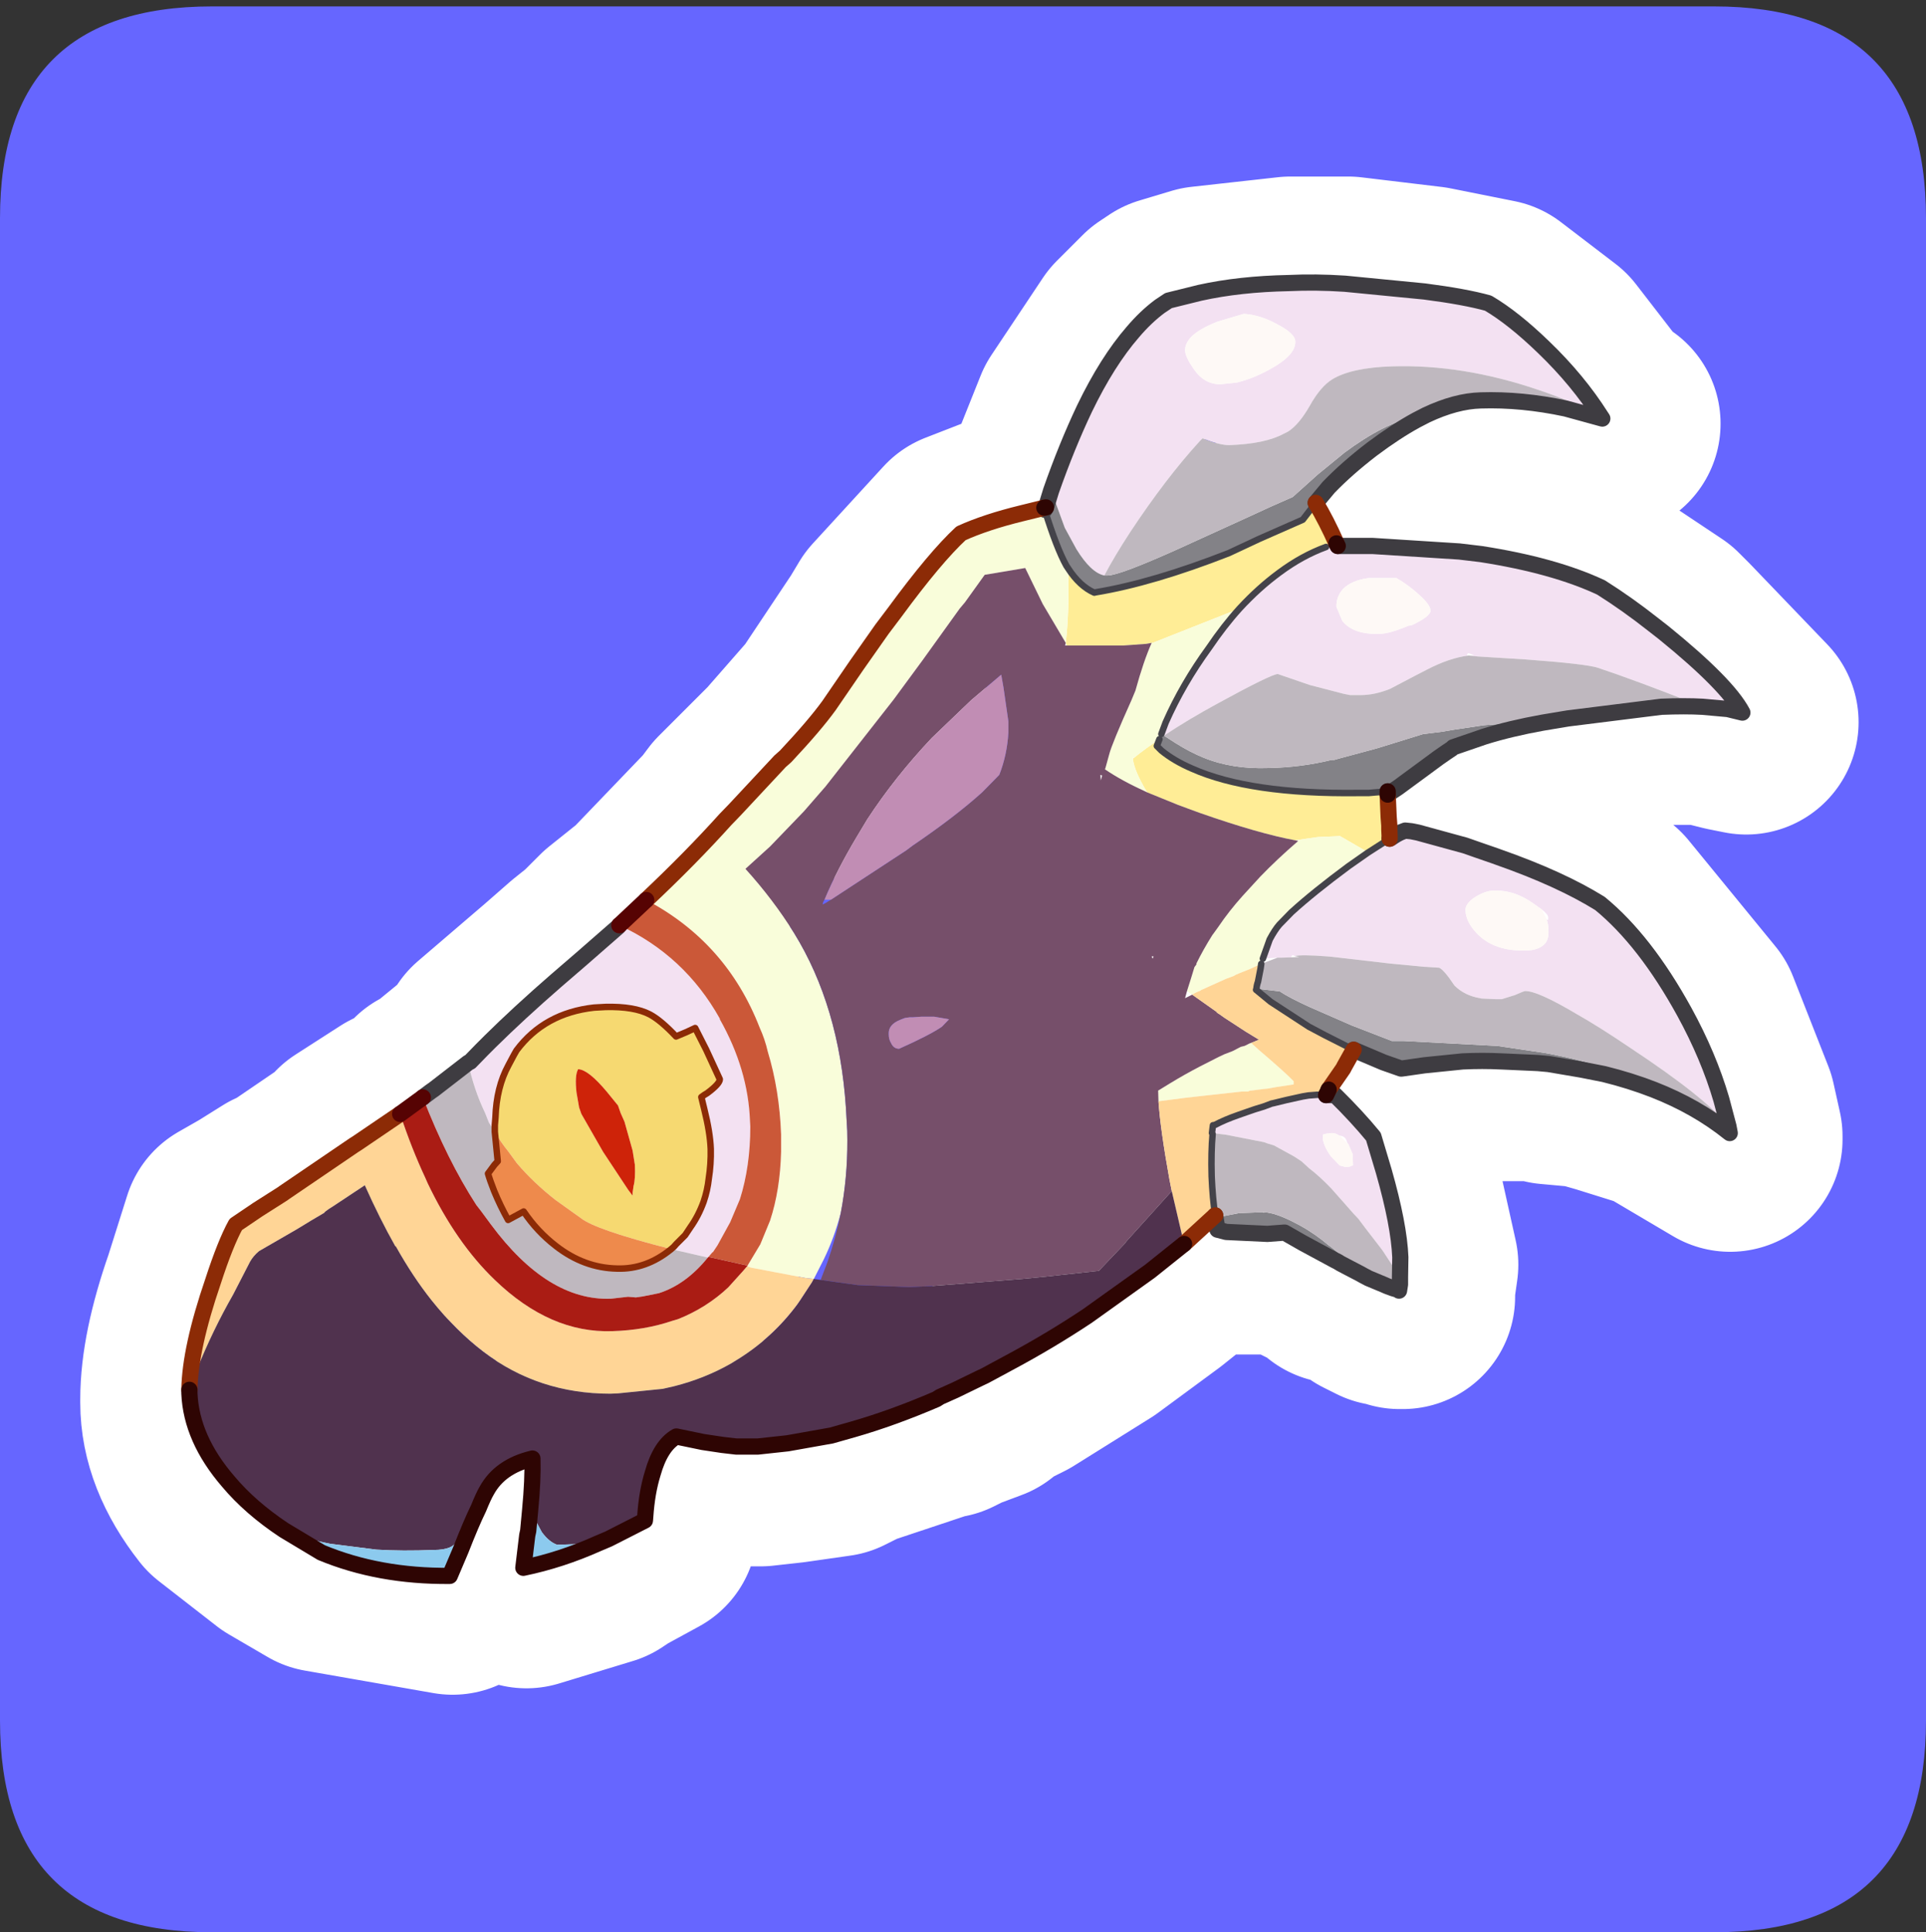 <?xml version="1.0" encoding="UTF-8" standalone="no"?>
<svg xmlns:ffdec="https://www.free-decompiler.com/flash" xmlns:xlink="http://www.w3.org/1999/xlink" ffdec:objectType="frame" height="30.1px" width="30.0px" xmlns="http://www.w3.org/2000/svg">
  <rect width="100%" height="100%" fill="#333333" stroke="none"/>
  <g transform="matrix(1.0, 0.0, 0.0, 1.0, 0.0, 0.0)">
    <use ffdec:characterId="1" height="30.0" transform="matrix(1.0, 0.0, 0.0, 1.0, 0.0, 0.0)" width="30.0" xlink:href="#shape0"/>
    <use ffdec:characterId="5" height="30.0" transform="matrix(1.0, 0.0, 0.0, 1.0, 0.0, 0.1)" width="30.0" xlink:href="#sprite0"/>
  </g>
  <defs>
    <g id="shape0" transform="matrix(1.0, 0.0, 0.0, 1.0, 0.0, 0.0)">
      <path d="M0.0 0.0 L30.0 0.0 30.0 30.0 0.0 30.0 0.0 0.0" fill="#33cc66" fill-opacity="0.0" fill-rule="evenodd" stroke="none"/>
    </g>
    <g id="sprite0" transform="matrix(1.0, 0.0, 0.0, 1.0, 0.0, 0.0)">
      <use ffdec:characterId="2" height="30.0" transform="matrix(1.0, 0.0, 0.0, 1.0, 0.0, 0.0)" width="30.0" xlink:href="#shape1"/>
      <use ffdec:characterId="4" height="202.0" transform="matrix(0.101, 0.0, 0.0, 0.101, 2.824, 4.173)" width="242.0" xlink:href="#sprite1"/>
    </g>
    <g id="shape1" transform="matrix(1.0, 0.0, 0.0, 1.0, 0.0, 0.0)">
      <path d="M26.7 0.0 Q30.0 0.0 30.0 3.3 L30.0 26.7 Q30.0 30.0 26.7 30.0 L3.3 30.0 Q0.0 30.0 0.0 26.7 L0.0 3.3 Q0.0 0.0 3.3 0.0 L26.7 0.0" fill="#6666ff" fill-rule="evenodd" stroke="none"/>
      <path d="M18.1 11.7 L18.65 12.0 Q19.5 12.4 21.2 12.4 L21.4 12.4 21.5 12.35 21.65 12.35 21.7 12.35 21.8 12.35 21.85 12.3 22.3 11.95 22.45 11.8 22.6 11.75 22.7 11.65 23.2 11.5 24.05 11.25 24.45 11.2 25.95 11.0 26.55 11.0 26.95 11.1 27.2 11.15 26.0 9.9 25.85 9.75 24.95 9.15 Q24.3 8.8 23.15 8.6 L22.8 8.6 21.45 8.5 20.85 8.5 20.0 8.9 19.4 9.5 18.85 10.1 Q18.45 10.7 18.2 11.25 M20.1 4.4 L18.75 4.55 18.25 4.7 18.1 4.8 17.7 5.2 16.9 6.4 16.4 7.65 16.35 7.95 16.3 7.95 16.65 8.8 16.7 8.85 17.1 9.25 19.2 8.6 19.65 8.4 20.35 8.1 20.5 7.8 20.75 7.6 21.45 7.0 22.1 6.55 22.3 6.45 Q22.75 6.2 23.15 6.2 L24.45 6.4 24.95 6.5 24.1 5.4 23.25 4.75 22.25 4.55 21.0 4.4 20.1 4.4 M16.3 7.95 L15.95 8.0 15.05 8.35 13.95 9.55 13.8 9.8 13.4 10.4 13.0 11.0 12.3 11.8 12.2 11.9 11.5 12.6 11.35 12.8 10.15 14.05 9.65 14.45 9.35 14.75 9.1 14.95 8.7 15.3 7.65 16.2 7.55 16.4 7.35 16.55 6.8 17.0 6.75 17.0 6.65 17.15 6.25 17.35 5.55 17.8 5.55 17.85 4.45 18.6 4.4 18.6 4.0 18.85 3.65 19.05 3.35 20.0 Q3.0 21.0 3.0 21.7 L3.0 21.75 Q3.0 22.45 3.55 23.15 L4.45 23.85 5.05 24.2 7.05 24.55 7.2 24.15 7.5 23.55 7.6 23.25 Q7.85 22.9 8.3 22.75 L8.3 23.6 8.25 23.85 8.25 23.95 8.2 24.45 9.35 24.1 9.5 24.0 10.05 23.7 10.05 23.65 10.2 23.0 Q10.3 22.55 10.6 22.4 L11.0 22.5 11.25 22.55 11.5 22.55 11.85 22.55 12.3 22.5 13.0 22.4 13.3 22.25 14.65 21.8 14.7 21.8 14.9 21.7 15.3 21.55 15.4 21.45 15.8 21.25 17.0 20.5 17.95 19.8 18.45 19.4 18.9 19.0 19.0 18.95 18.9 18.35 18.9 17.7 18.9 17.65 18.9 17.55 19.0 17.55 19.3 17.4 19.55 17.3 19.6 17.3 19.7 17.25 19.85 17.2 19.9 17.2 20.05 17.15 20.35 17.05 20.45 17.05 20.6 17.05 20.7 17.05 20.75 17.0 21.0 16.65 21.0 16.6 21.15 16.4 20.7 16.15 20.45 16.0 19.85 15.65 19.6 15.4 19.65 15.3 19.65 15.05 19.7 15.0 19.85 14.65 20.0 14.45 20.2 14.2 21.05 13.55 21.4 13.3 21.7 13.1 21.7 13.0 21.7 12.9 21.7 12.85 21.65 12.75 21.65 12.4 21.65 12.35 M24.95 6.5 L25.05 6.5 24.95 6.5 M20.85 8.5 L20.85 8.45 20.5 7.8 M21.65 12.4 L21.7 12.35 M21.15 16.4 L21.6 16.55 21.9 16.65 22.25 16.6 22.85 16.55 23.45 16.55 24.0 16.55 24.15 16.6 24.7 16.65 25.05 16.75 25.85 17.0 26.95 17.65 26.95 17.6 26.85 17.15 26.3 15.75 24.95 14.1 23.35 13.35 23.3 13.35 23.1 13.25 22.85 13.2 22.1 12.95 22.05 12.95 21.95 12.95 21.9 12.95 21.7 13.1 M19.0 18.95 L19.0 19.0 19.05 19.2 19.15 19.25 19.8 19.25 20.05 19.25 20.35 19.4 20.85 19.65 20.85 19.7 20.9 19.7 21.05 19.75 21.25 19.85 21.4 19.95 21.6 20.05 21.65 20.05 21.8 20.1 21.85 20.1 21.85 20.05 21.85 19.95 21.9 19.6 21.6 18.25 21.45 17.7 20.85 17.05 20.7 17.05 M20.85 17.05 L20.75 17.0 M9.45 15.7 L10.2 15.8 10.6 16.15 10.7 16.1 10.85 16.05 11.05 16.4 11.25 16.85 11.05 17.05 11.0 17.15 11.0 17.3 11.1 17.95 11.1 18.4 11.0 18.75 10.8 19.15 10.7 19.25 10.6 19.4 10.55 19.45 10.45 19.45 Q10.15 19.8 9.65 19.8 L8.7 19.4 8.2 18.9 7.95 19.0 7.75 18.55 7.6 18.35 7.75 18.15 7.8 18.1 7.75 17.65 7.75 17.55 7.75 17.4 7.95 16.6 8.0 16.45 8.05 16.4 Q8.55 15.8 9.25 15.7 L9.45 15.7 Z" fill="none" stroke="#ffffff" stroke-linecap="round" stroke-linejoin="round" stroke-width="3.5"/>
    </g>
    <g id="sprite1" transform="matrix(1.0, 0.0, 0.0, 1.0, 1.25, 1.25)">
      <use ffdec:characterId="3" height="202.0" transform="matrix(1.0, 0.0, 0.0, 1.0, -1.25, -1.25)" width="242.0" xlink:href="#shape2"/>
    </g>
    <g id="shape2" transform="matrix(1.0, 0.0, 0.0, 1.0, 1.25, 1.25)">
      <path d="M167.65 6.4 Q165.1 5.0 162.6 4.85 L158.55 6.05 Q155.8 7.15 154.55 8.35 153.55 9.4 153.55 10.5 153.6 11.5 154.85 13.3 156.55 15.8 159.1 15.7 L161.5 15.45 Q163.85 14.9 166.45 13.5 170.65 11.25 170.55 9.1 170.5 7.85 167.65 6.4 M132.9 32.1 Q135.3 25.25 138.05 19.45 141.55 12.2 145.5 7.65 147.5 5.3 149.65 3.7 L151.0 2.8 155.85 1.6 Q161.95 0.25 169.55 0.1 173.65 -0.1 178.2 0.2 L190.5 1.4 Q196.7 2.2 200.3 3.2 204.2 5.5 208.85 10.0 214.15 15.1 217.7 20.7 213.75 18.5 207.95 16.55 196.3 12.6 185.45 12.95 179.2 13.15 176.25 14.95 174.45 16.05 172.8 19.0 171.15 21.9 169.45 23.0 L168.75 23.35 Q165.9 24.9 160.35 25.1 158.85 25.1 156.25 24.05 L155.8 24.5 Q150.55 30.25 145.1 38.5 142.65 42.25 141.1 45.2 139.05 44.8 136.8 41.15 L135.0 37.85 132.9 32.1 M177.1 40.65 L182.5 40.65 195.85 41.5 199.2 41.9 Q210.45 43.65 217.7 47.05 221.75 49.6 225.8 52.8 L227.4 54.05 Q237.2 62.0 239.5 66.35 L237.25 65.8 233.35 65.45 232.1 64.95 Q222.95 61.35 217.25 59.45 215.5 58.85 206.05 58.15 L198.75 57.7 197.3 57.55 Q194.35 57.9 190.8 59.75 L189.15 60.6 185.15 62.7 Q182.75 63.65 180.65 63.65 L179.0 63.65 178.0 63.45 172.8 62.1 167.85 60.4 Q166.8 60.45 158.75 64.85 154.05 67.4 150.3 69.9 L149.9 69.65 150.55 67.9 Q153.2 61.9 157.25 56.35 159.55 52.95 161.95 50.3 164.9 47.1 168.1 44.75 171.6 42.15 175.3 40.8 L177.1 40.65 M185.1 85.8 L185.3 85.7 Q186.15 85.1 186.85 84.8 L187.5 84.55 188.45 84.65 189.45 84.85 196.75 86.85 198.75 87.55 201.35 88.45 201.9 88.65 Q211.45 92.0 217.55 95.8 224.5 101.5 230.55 112.5 234.3 119.35 236.25 126.0 L237.35 130.15 Q234.0 125.85 222.2 118.05 217.4 114.8 213.95 112.85 207.9 109.25 206.0 109.3 205.8 109.3 204.35 109.95 L204.15 110.0 202.4 110.55 201.45 110.55 199.25 110.45 199.05 110.4 Q196.65 110.0 195.1 108.45 193.5 106.05 192.75 105.7 L190.3 105.55 185.1 105.05 176.05 104.0 175.45 103.95 Q171.55 103.65 170.45 103.9 L170.3 103.8 Q169.95 103.7 169.95 104.1 L168.4 104.15 167.8 104.15 165.55 104.3 166.6 101.35 Q167.4 99.85 168.1 99.05 L169.95 97.15 Q173.35 94.05 178.75 90.05 L181.75 87.95 185.1 85.8 M176.7 125.35 Q180.1 128.7 182.6 131.75 L184.2 137.1 Q186.55 145.35 186.75 150.35 L186.7 153.4 184.0 149.3 183.7 148.9 181.35 145.85 180.3 144.45 179.55 143.65 176.15 139.8 Q174.4 137.95 172.65 136.6 L171.5 135.55 170.35 134.8 167.25 133.1 166.25 132.8 165.7 132.6 159.8 131.45 157.7 131.2 157.85 130.0 158.15 129.95 Q159.65 129.15 161.8 128.4 L163.95 127.65 164.4 127.5 165.7 127.1 166.9 126.65 167.15 126.6 169.2 126.1 171.7 125.55 172.6 125.4 173.9 125.3 174.75 125.3 175.3 125.35 176.7 125.35 M43.0 120.35 L43.3 120.2 45.1 118.35 46.4 117.05 Q50.8 112.7 56.55 107.7 L60.55 104.25 62.95 102.15 66.1 99.4 66.3 99.15 Q76.35 103.8 81.8 113.55 L81.8 113.65 Q86.15 121.35 86.45 129.3 L86.5 130.2 Q86.5 136.35 84.9 141.4 L83.4 144.95 81.45 148.5 80.75 149.55 80.65 149.6 80.05 150.3 79.95 150.4 74.3 149.1 74.7 148.75 75.1 148.3 76.45 146.95 77.25 145.75 Q78.5 144.0 79.3 141.8 79.9 140.05 80.1 138.2 80.45 136.0 80.4 133.65 80.3 131.1 79.4 127.5 L78.95 125.65 Q79.4 125.3 79.85 125.05 81.8 123.6 81.8 122.9 L79.7 118.35 78.0 115.0 76.6 115.65 75.05 116.3 Q72.7 113.8 71.0 112.9 68.6 111.65 64.2 111.75 L62.4 111.85 Q54.75 112.7 50.45 118.45 L50.05 119.15 49.2 120.75 Q47.35 124.15 47.2 128.8 L47.1 130.0 47.1 131.0 46.2 129.6 45.6 128.1 Q43.85 124.45 43.0 120.35 M197.3 57.55 L198.15 57.5 197.3 57.2 Q197.05 57.15 197.05 57.55 L197.3 57.55 M189.45 48.0 Q187.95 46.65 186.15 45.6 L181.85 45.6 Q179.25 45.95 177.95 47.25 176.85 48.45 176.9 50.05 L177.8 52.2 Q179.5 54.35 183.55 54.2 185.05 54.2 188.0 52.95 L188.45 52.9 Q191.45 51.5 191.4 50.6 191.4 49.7 189.45 48.0 M208.55 96.7 L207.2 95.75 Q205.95 94.85 204.45 94.3 202.85 93.75 201.1 93.8 199.9 93.85 198.45 94.7 196.75 95.75 196.8 96.85 196.85 98.6 198.55 100.4 201.2 103.2 206.2 103.05 207.8 103.0 208.7 102.3 209.7 101.6 209.6 99.9 209.6 98.95 209.25 98.1 209.6 98.7 209.55 97.9 209.55 97.5 208.55 96.7 M178.65 132.85 L178.5 132.5 Q178.3 131.7 177.45 131.6 L177.25 131.55 Q176.75 131.2 176.2 131.2 L175.3 131.3 174.8 131.45 174.8 132.1 Q174.95 133.25 176.05 134.8 L177.4 136.2 178.35 136.45 179.05 136.35 179.2 136.25 179.45 136.2 179.4 134.45 178.7 132.85 178.65 132.85" fill="#f3e1f2" fill-rule="evenodd" stroke="none"/>
      <path d="M167.65 6.4 Q170.5 7.85 170.55 9.1 170.65 11.25 166.45 13.5 163.85 14.9 161.5 15.45 L159.1 15.7 Q156.55 15.8 154.85 13.3 153.6 11.5 153.55 10.5 153.55 9.4 154.55 8.35 155.8 7.15 158.55 6.05 L162.6 4.85 Q165.1 5.0 167.65 6.4 M189.45 48.0 Q191.4 49.7 191.4 50.6 191.45 51.5 188.45 52.9 L188.0 52.95 Q185.05 54.2 183.55 54.2 179.5 54.35 177.8 52.2 L176.9 50.05 Q176.85 48.45 177.95 47.25 179.25 45.95 181.85 45.6 L186.15 45.6 Q187.95 46.65 189.45 48.0 M209.25 98.1 Q209.6 98.95 209.6 99.9 209.7 101.6 208.7 102.3 207.8 103.0 206.2 103.05 201.2 103.2 198.55 100.4 196.85 98.6 196.8 96.85 196.75 95.75 198.45 94.7 199.9 93.85 201.1 93.8 202.85 93.75 204.45 94.3 205.95 94.85 207.2 95.75 L208.55 96.7 209.25 98.1 M178.65 132.85 L178.7 132.85 179.4 134.45 179.45 136.2 179.2 136.25 179.05 136.35 178.35 136.45 177.4 136.2 176.05 134.8 Q174.95 133.25 174.8 132.1 L174.8 131.45 175.3 131.3 176.2 131.2 Q176.75 131.2 177.25 131.55 L177.5 131.7 178.65 132.85" fill="#fef9f6" fill-rule="evenodd" stroke="none"/>
      <path d="M132.9 32.1 L135.0 37.85 136.8 41.15 Q139.05 44.8 141.1 45.2 L141.65 45.2 Q143.5 45.15 152.3 41.2 L163.05 36.3 Q166.9 34.5 170.15 33.1 L174.05 29.6 178.15 26.25 Q184.2 21.75 189.05 20.7 L190.75 20.45 189.2 21.25 Q186.0 23.0 182.4 25.7 178.55 28.65 175.7 31.6 L173.7 34.0 171.7 36.6 165.0 39.55 160.3 41.75 Q148.55 46.35 139.75 47.8 L139.55 47.85 Q137.3 46.85 135.55 44.15 L135.25 43.7 Q133.75 41.0 131.9 35.05 L132.1 34.7 132.9 32.1 M208.7 67.9 Q203.7 68.8 199.7 70.05 L194.9 71.7 194.7 71.9 193.8 72.5 192.65 73.3 190.75 74.7 186.4 77.9 185.65 78.4 185.5 78.5 184.8 78.5 183.0 78.65 181.85 78.75 180.2 78.75 Q163.55 78.95 154.65 75.0 151.85 73.8 149.9 72.2 L149.2 71.5 149.6 70.45 150.3 69.9 152.0 71.0 Q154.3 72.45 156.4 73.3 160.8 75.1 166.4 74.9 171.45 74.8 176.15 73.65 L176.55 73.65 177.25 73.45 182.65 72.0 183.35 71.8 190.3 69.65 190.4 69.65 193.2 69.3 194.95 69.0 199.6 68.3 206.8 67.75 208.7 67.9 M225.8 124.5 Q222.2 123.1 218.15 122.1 L214.6 121.4 209.6 120.55 207.95 120.4 202.4 120.15 202.35 120.15 Q199.4 120.0 196.35 120.15 L190.45 120.75 186.95 121.25 186.85 121.25 184.15 120.3 179.55 118.35 175.2 116.15 172.65 114.8 166.75 110.95 164.5 109.1 164.55 109.0 165.2 109.0 165.65 109.05 168.15 109.35 Q169.65 110.35 172.85 111.8 L179.25 114.6 185.45 117.0 187.3 117.0 201.5 117.75 201.65 117.75 207.05 118.55 208.75 118.8 209.9 119.0 Q214.25 119.85 217.6 120.9 222.75 122.5 225.8 124.5 M181.0 153.15 L180.65 152.95 178.35 151.75 177.5 151.3 177.1 151.05 176.7 150.85 171.7 148.15 168.9 146.55 166.25 146.75 159.9 146.45 158.55 146.1 158.25 144.3 158.25 144.25 161.85 143.55 165.7 143.4 Q167.6 143.5 170.7 145.15 L171.35 145.5 Q173.55 146.7 175.8 148.6 L175.85 148.6 177.75 150.15 180.55 152.65 181.0 153.15 M165.7 143.4 L165.5 143.4 165.7 143.5 165.7 143.4" fill="#838287" fill-rule="evenodd" stroke="none"/>
      <path d="M141.1 45.2 Q142.65 42.25 145.1 38.5 150.55 30.25 155.8 24.5 L156.25 24.05 Q158.85 25.1 160.35 25.1 165.9 24.9 168.75 23.35 L169.45 23.0 Q171.15 21.9 172.8 19.0 174.45 16.05 176.25 14.95 179.2 13.15 185.45 12.95 196.3 12.6 207.95 16.55 213.75 18.5 217.7 20.7 L217.9 21.0 212.25 19.45 Q205.45 18.0 199.15 18.2 195.3 18.3 190.75 20.45 L189.05 20.7 Q184.2 21.75 178.15 26.25 L174.05 29.6 170.15 33.1 Q166.9 34.5 163.05 36.3 L152.3 41.2 Q143.5 45.15 141.65 45.2 L141.1 45.2 M233.35 65.45 Q230.7 65.3 227.0 65.45 L212.6 67.25 208.7 67.9 206.8 67.75 199.6 68.3 194.95 69.0 193.2 69.3 190.4 69.65 190.3 69.65 183.35 71.8 182.65 72.0 177.25 73.45 176.55 73.65 176.15 73.65 Q171.45 74.8 166.4 74.9 160.8 75.1 156.4 73.3 154.3 72.45 152.0 71.0 L150.3 69.9 Q154.05 67.4 158.75 64.85 166.8 60.45 167.85 60.4 L172.8 62.1 178.0 63.45 179.0 63.65 180.65 63.65 Q182.75 63.65 185.15 62.7 L189.15 60.6 190.8 59.75 Q194.35 57.9 197.3 57.55 L198.75 57.7 206.05 58.15 Q215.5 58.85 217.25 59.45 222.95 61.35 232.1 64.95 L233.35 65.45 M237.35 130.15 L237.55 131.2 Q232.45 127.1 225.8 124.5 222.75 122.5 217.6 120.9 214.25 119.85 209.9 119.0 L208.75 118.8 207.05 118.55 201.65 117.75 201.5 117.75 187.3 117.0 185.45 117.0 179.25 114.6 172.85 111.8 Q169.65 110.35 168.15 109.35 L165.65 109.05 165.2 109.0 164.55 109.0 Q164.6 108.4 164.8 107.85 L165.2 105.8 165.3 105.1 167.8 104.15 168.4 104.15 169.95 104.1 171.15 104.05 170.45 103.9 Q171.55 103.65 175.45 103.95 L176.05 104.0 185.1 105.05 190.3 105.55 192.75 105.7 Q193.5 106.05 195.1 108.45 196.65 110.0 199.05 110.4 L199.25 110.45 201.45 110.55 202.4 110.55 204.15 110.0 204.35 109.95 Q205.8 109.3 206.0 109.3 207.9 109.25 213.95 112.85 217.4 114.8 222.2 118.05 234.0 125.85 237.35 130.15 M186.7 153.4 L186.7 154.55 186.55 155.5 186.35 155.35 185.65 155.15 184.7 154.8 184.25 154.6 181.85 153.6 181.0 153.15 180.55 152.65 177.75 150.15 175.85 148.6 175.8 148.6 Q173.55 146.7 171.35 145.5 L170.7 145.15 Q167.6 143.5 165.7 143.4 L161.85 143.55 158.25 144.25 158.2 143.9 Q157.8 141.35 157.65 137.85 157.55 134.1 157.8 131.35 L157.7 131.2 159.8 131.45 165.7 132.6 166.25 132.8 167.25 133.1 170.35 134.8 171.5 135.55 172.65 136.6 Q174.4 137.95 176.15 139.8 L179.55 143.65 180.3 144.45 181.35 145.85 183.7 148.9 184.0 149.3 186.7 153.4 M36.0 125.7 L37.2 124.8 37.7 124.45 43.0 120.35 Q43.85 124.45 45.6 128.1 L46.2 129.6 47.1 131.0 47.55 135.55 47.05 136.1 46.05 137.45 Q46.35 138.5 47.0 140.15 47.95 142.45 49.15 144.6 L51.55 143.3 Q53.6 146.35 56.5 148.6 60.85 152.0 65.95 152.1 70.45 152.25 74.3 149.1 L79.95 150.4 Q76.6 154.55 72.4 155.9 L69.9 156.4 68.85 156.55 67.65 156.45 65.0 156.75 Q55.25 157.1 46.5 145.3 L44.95 143.2 44.25 142.3 Q39.75 135.35 36.0 125.7" fill="#bfb8bf" fill-rule="evenodd" stroke="none"/>
      <path d="M173.7 34.0 Q175.35 36.75 176.9 40.25 176.05 40.45 175.3 40.8 171.6 42.15 168.1 44.75 164.9 47.1 161.95 50.3 L148.55 55.6 148.4 55.6 147.55 55.75 144.05 56.0 135.3 56.0 135.15 55.6 Q135.7 50.95 135.55 44.15 137.3 46.85 139.55 47.85 L139.75 47.8 Q148.55 46.35 160.3 41.75 L165.0 39.55 171.7 36.6 173.7 34.0 M184.8 79.0 L184.95 82.45 185.05 83.75 185.05 84.35 185.1 85.4 185.1 85.8 181.75 87.95 181.25 87.6 177.45 85.4 174.0 85.55 171.25 85.95 170.55 86.05 Q164.9 85.0 155.9 81.85 L155.35 81.65 152.5 80.6 147.7 78.65 Q145.7 75.35 145.5 73.45 L145.7 73.3 Q147.5 71.85 149.6 70.45 L149.2 71.5 149.9 72.2 Q151.85 73.8 154.65 75.0 163.55 78.95 180.2 78.75 L181.85 78.75 183.0 78.65 184.8 78.5 184.8 79.0" fill="#ffed96" fill-rule="evenodd" stroke="none"/>
      <path d="M70.45 95.25 Q77.35 88.75 82.7 82.8 L84.15 81.3 91.1 73.85 91.95 73.1 Q96.45 68.3 98.65 65.25 L102.9 59.05 106.8 53.5 108.8 50.85 Q115.0 42.4 119.0 38.7 122.85 36.95 128.4 35.6 L131.85 34.75 131.9 35.05 Q133.75 41.0 135.25 43.7 L135.55 44.15 Q135.7 50.95 135.15 55.6 L131.6 49.6 128.9 44.05 122.65 45.1 119.6 49.35 118.8 50.3 113.05 58.3 108.6 64.35 98.1 77.75 94.75 81.6 89.55 87.0 85.75 90.45 Q90.05 95.2 93.25 100.35 100.2 111.6 101.25 127.3 L101.45 130.85 Q101.6 136.7 100.7 142.15 L100.45 143.55 Q99.45 147.35 97.85 150.65 L96.3 153.7 95.0 153.55 86.6 151.95 86.0 151.75 86.1 151.65 86.1 151.6 88.05 148.35 89.55 144.7 Q91.1 140.0 91.25 134.1 L91.25 131.4 Q91.0 124.6 89.2 118.65 88.75 116.7 87.95 114.95 82.85 101.8 70.45 95.25 M148.4 55.6 L148.55 55.6 161.95 50.3 Q159.55 52.95 157.25 56.35 153.2 61.9 150.55 67.9 L149.9 69.65 149.6 70.45 Q147.5 71.85 145.7 73.3 L145.5 73.3 145.5 73.45 Q145.7 75.35 147.7 78.65 143.75 76.85 141.2 75.1 L141.3 74.8 141.85 72.8 Q142.25 71.2 145.3 64.4 L145.9 62.95 Q147.15 58.4 148.4 55.6 M171.25 85.95 L174.0 85.55 177.45 85.4 181.25 87.6 181.75 87.95 178.75 90.05 Q173.35 94.05 169.95 97.15 L168.1 99.05 Q167.4 99.85 166.6 101.35 L165.55 104.3 165.3 105.1 163.55 105.9 162.05 106.5 161.45 106.75 161.0 107.0 159.9 107.4 156.9 108.75 156.25 109.05 Q156.05 109.1 155.9 109.25 155.2 109.5 154.65 109.85 L153.85 109.3 154.45 107.4 155.0 105.6 155.3 105.2 155.3 105.05 Q156.35 102.9 157.8 100.6 L157.85 100.55 158.75 99.3 Q160.3 97.0 162.4 94.65 L165.15 91.65 Q167.75 88.95 171.0 86.15 L171.25 85.95 M163.75 117.3 L164.9 118.35 Q168.95 121.8 170.3 123.2 L170.3 123.7 167.65 124.1 166.25 124.35 165.7 124.4 163.75 124.65 Q163.5 124.65 163.25 124.8 L162.25 124.8 156.85 125.4 153.7 125.75 149.45 126.3 149.4 124.65 151.2 123.55 Q153.4 122.2 155.9 120.9 L158.75 119.45 159.6 119.05 160.9 118.55 162.15 117.9 162.75 117.75 163.55 117.35 163.75 117.3" fill="#f9fdda" fill-rule="evenodd" stroke="none"/>
      <path d="M135.3 56.0 L144.05 56.0 147.55 55.75 148.4 55.6 Q147.15 58.4 145.9 62.95 L145.3 64.4 Q142.25 71.2 141.85 72.8 L141.3 74.8 141.2 75.1 Q143.75 76.85 147.7 78.65 L152.5 80.6 155.35 81.65 155.9 81.85 Q164.9 85.0 170.55 86.05 L171.0 86.15 Q167.75 88.95 165.15 91.65 L162.4 94.65 Q160.3 97.0 158.75 99.3 L157.85 100.55 157.8 100.6 Q156.35 102.9 155.3 105.05 L155.3 105.2 155.0 105.6 154.45 107.4 153.85 109.3 153.55 110.4 154.65 109.85 158.4 112.5 158.5 112.65 158.9 112.9 159.6 113.4 162.9 115.55 164.95 116.8 163.75 117.3 163.55 117.35 162.75 117.75 162.15 117.9 160.9 118.55 159.6 119.05 158.75 119.45 155.9 120.9 Q153.4 122.2 151.2 123.55 L149.4 124.65 149.45 126.3 Q149.75 130.65 151.15 138.4 L151.5 140.15 144.55 147.85 144.25 148.25 140.25 152.45 132.0 153.35 128.4 153.7 114.45 154.8 111.05 154.95 103.1 154.65 97.35 153.85 98.4 151.1 Q99.7 147.35 100.45 143.55 L100.7 142.15 Q101.6 136.7 101.45 130.85 L101.25 127.3 Q100.2 111.6 93.25 100.35 90.05 95.2 85.75 90.45 L89.55 87.0 94.75 81.6 98.1 77.75 108.6 64.35 113.05 58.3 118.8 50.3 119.6 49.35 122.65 45.1 128.9 44.05 131.6 49.6 135.15 55.6 135.05 56.0 135.3 56.0 M98.95 95.2 L110.55 87.6 111.55 86.85 Q118.1 82.4 122.25 78.65 L124.9 75.95 Q126.1 72.9 126.3 69.45 L126.3 67.7 125.55 62.5 125.2 60.5 120.55 64.45 114.5 70.25 Q108.8 76.3 104.55 82.8 L102.9 85.55 Q99.9 90.55 97.95 95.2 L97.75 95.55 97.65 95.95 98.05 95.75 98.95 95.2 M140.7 76.3 L140.75 76.05 140.5 75.95 140.55 76.8 140.7 76.3 M148.4 103.95 L148.55 104.3 148.7 103.95 148.4 103.95 M109.7 113.7 Q107.75 114.45 107.85 115.95 107.85 116.75 108.2 117.3 108.6 118.2 109.45 118.2 114.15 116.1 116.05 114.8 L117.15 113.65 114.85 113.25 114.6 113.25 112.9 113.25 111.5 113.35 111.05 113.35 110.35 113.45 110.05 113.55 109.7 113.7" fill="#764f6a" fill-rule="evenodd" stroke="none"/>
      <path d="M97.95 95.2 Q99.9 90.55 102.9 85.55 L104.55 82.8 Q108.8 76.3 114.5 70.25 L120.55 64.45 125.2 60.5 125.55 62.5 126.3 67.7 126.3 69.45 Q126.1 72.9 124.9 75.95 L122.25 78.65 Q118.1 82.4 111.55 86.85 L110.55 87.6 98.95 95.2 97.95 95.2 M110.35 113.45 L111.05 113.35 111.5 113.35 112.9 113.25 114.6 113.25 114.85 113.25 117.15 113.65 116.05 114.8 Q114.15 116.1 109.45 118.2 108.6 118.2 108.2 117.3 107.85 116.75 107.85 115.95 107.75 114.45 109.7 113.7 L110.35 113.45" fill="#c18db4" fill-rule="evenodd" stroke="none"/>
      <path d="M179.55 118.35 L178.1 120.95 177.95 121.25 175.7 124.5 175.3 125.35 174.75 125.3 173.9 125.3 172.6 125.4 171.7 125.55 169.2 126.1 167.15 126.6 166.9 126.65 165.7 127.1 164.4 127.5 163.95 127.65 161.8 128.4 Q159.65 129.15 158.15 129.95 L157.85 130.0 157.7 131.2 157.8 131.35 Q157.55 134.1 157.65 137.85 157.8 141.35 158.2 143.9 L157.65 144.4 153.4 148.3 151.5 140.15 151.15 138.4 Q149.75 130.65 149.45 126.3 L153.7 125.75 156.85 125.4 162.25 124.8 163.25 124.8 Q163.5 124.65 163.75 124.65 L165.7 124.4 166.25 124.35 167.65 124.1 170.3 123.7 170.3 123.2 Q168.95 121.8 164.9 118.35 L163.75 117.3 164.95 116.8 162.9 115.55 159.6 113.4 158.9 112.9 158.5 112.65 158.4 112.5 154.65 109.85 Q155.2 109.5 155.9 109.25 156.05 109.1 156.25 109.05 L156.9 108.75 159.9 107.4 161.0 107.0 161.45 106.75 162.05 106.5 163.55 105.9 165.3 105.1 165.2 105.8 164.8 107.85 Q164.6 108.4 164.55 109.0 L164.5 109.1 166.75 110.95 172.65 114.8 175.2 116.15 179.55 118.35 M0.0 170.8 Q0.1 164.4 3.65 154.05 5.55 148.2 7.15 145.3 L10.55 143.0 14.4 140.55 14.6 140.4 25.4 133.05 25.8 132.8 32.5 128.25 Q34.25 133.55 36.4 138.15 L36.75 138.95 Q41.15 148.15 47.1 153.85 55.65 162.1 65.25 161.75 70.25 161.6 74.5 160.15 L75.35 159.9 Q79.75 158.15 83.1 155.0 L85.4 152.45 86.0 151.75 86.6 151.95 95.0 153.55 96.3 153.7 96.0 154.25 94.2 157.0 93.75 157.65 Q90.0 162.7 84.65 166.05 L84.4 166.2 83.6 166.7 Q79.5 169.05 74.75 170.25 L73.0 170.65 66.1 171.35 64.9 171.4 Q53.85 171.4 45.35 164.95 41.15 161.75 37.35 157.0 34.45 153.35 31.85 148.7 L31.75 148.65 Q29.35 144.4 27.05 139.25 L22.15 142.5 Q21.55 142.85 20.9 143.35 L20.8 143.5 Q18.9 144.6 16.55 146.05 L10.75 149.4 Q9.85 150.15 9.35 151.05 L6.75 156.1 Q3.55 161.7 1.15 167.7 L0.0 170.8" fill="#ffd596" fill-rule="evenodd" stroke="none"/>
      <path d="M153.4 148.3 L148.15 152.5 138.5 159.4 Q132.8 163.2 126.45 166.6 L122.65 168.65 121.8 169.05 118.1 170.85 115.75 171.9 115.2 172.25 Q108.45 175.15 102.35 176.9 L99.0 177.85 92.25 179.05 87.65 179.55 84.35 179.55 82.2 179.3 79.2 178.85 75.1 178.0 Q72.65 179.4 71.45 183.7 70.55 186.6 70.3 190.35 L70.25 190.95 64.65 193.8 63.0 194.5 56.7 194.7 Q55.45 194.25 54.35 192.75 L52.95 190.15 52.55 189.35 Q53.0 184.6 52.9 181.4 47.9 182.6 45.85 186.35 45.35 187.2 44.6 189.05 42.2 191.55 41.3 194.0 40.7 195.5 37.7 195.5 32.85 195.7 28.85 195.45 L21.75 194.55 Q18.05 193.85 14.6 192.45 9.4 189.0 6.0 184.95 0.3 178.35 0.0 171.35 L0.0 170.8 1.15 167.7 Q3.55 161.7 6.75 156.1 L9.35 151.05 Q9.85 150.15 10.75 149.4 L16.55 146.05 Q18.9 144.6 20.8 143.5 L20.9 143.35 Q21.55 142.85 22.15 142.5 L27.05 139.25 Q29.35 144.4 31.75 148.65 L31.85 148.7 Q34.45 153.35 37.35 157.0 41.15 161.75 45.35 164.95 53.85 171.4 64.9 171.4 L66.1 171.35 73.0 170.65 74.75 170.25 Q79.5 169.05 83.6 166.7 L84.4 166.2 84.65 166.05 Q90.0 162.7 93.75 157.65 L94.2 157.0 96.0 154.25 96.3 153.7 97.35 153.85 103.1 154.65 111.05 154.95 114.45 154.8 128.4 153.7 132.0 153.35 140.25 152.45 144.25 148.25 144.55 147.85 151.5 140.15 153.4 148.3" fill="#50324e" fill-rule="evenodd" stroke="none"/>
      <path d="M66.3 99.15 L70.45 95.25 Q82.85 101.8 87.95 114.95 88.75 116.7 89.2 118.65 91.0 124.6 91.25 131.4 L91.25 134.1 Q91.1 140.0 89.55 144.7 L88.05 148.35 86.1 151.6 86.1 151.65 80.05 150.3 80.65 149.6 80.75 149.55 81.45 148.5 83.4 144.95 84.9 141.4 Q86.5 136.35 86.5 130.2 L86.45 129.3 Q86.15 121.35 81.8 113.65 L81.8 113.55 Q76.35 103.8 66.3 99.15" fill="#cb5838" fill-rule="evenodd" stroke="none"/>
      <path d="M47.1 131.0 L47.1 130.0 47.2 128.8 Q47.35 124.15 49.2 120.75 L50.05 119.15 50.45 118.45 Q54.75 112.7 62.4 111.85 L64.2 111.75 Q68.6 111.65 71.0 112.9 72.7 113.8 75.05 116.3 L76.6 115.65 78.0 115.0 79.7 118.35 81.8 122.9 Q81.8 123.6 79.85 125.05 79.4 125.3 78.95 125.65 L79.4 127.5 Q80.3 131.1 80.4 133.65 80.45 136.0 80.1 138.2 79.9 140.05 79.3 141.8 78.5 144.0 77.25 145.75 L76.45 146.95 75.1 148.3 74.7 148.75 74.3 149.1 Q62.55 146.1 60.35 144.3 L56.5 141.55 Q53.1 138.9 50.5 135.85 L49.15 134.0 Q48.0 132.6 47.1 131.0 M59.7 124.95 L60.1 127.25 60.45 128.25 63.8 134.1 67.7 140.0 68.35 140.85 68.35 140.4 68.5 139.35 Q68.8 138.3 68.7 136.1 L68.35 133.9 67.1 129.45 66.5 128.1 66.1 126.95 64.35 124.8 Q61.5 121.4 59.95 121.35 59.4 122.3 59.7 124.95" fill="#f6d971" fill-rule="evenodd" stroke="none"/>
      <path d="M47.1 131.0 Q48.0 132.6 49.15 134.0 L50.5 135.85 Q53.1 138.9 56.5 141.55 L60.35 144.3 Q62.55 146.1 74.3 149.1 70.45 152.25 65.95 152.1 60.85 152.0 56.5 148.6 53.6 146.35 51.55 143.3 L49.15 144.6 Q47.95 142.45 47.0 140.15 46.35 138.5 46.05 137.45 L47.05 136.1 47.55 135.55 47.1 131.0" fill="#ee8a4c" fill-rule="evenodd" stroke="none"/>
      <path d="M59.7 124.95 Q59.4 122.3 59.95 121.35 61.5 121.4 64.35 124.8 L66.1 126.95 66.5 128.1 67.1 129.45 68.35 133.9 68.7 136.1 Q68.8 138.3 68.5 139.35 L68.35 140.4 68.35 140.85 67.7 140.0 63.8 134.1 60.45 128.25 60.1 127.25 59.7 124.95" fill="#ce2309" fill-rule="evenodd" stroke="none"/>
      <path d="M32.5 128.25 L36.0 125.7 Q39.75 135.35 44.25 142.3 L44.95 143.2 46.5 145.3 Q55.25 157.1 65.0 156.75 L67.65 156.45 68.85 156.55 69.9 156.4 72.4 155.9 Q76.6 154.55 79.95 150.4 L80.05 150.3 86.1 151.65 86.0 151.75 85.4 152.45 83.1 155.0 Q79.75 158.15 75.35 159.9 L74.5 160.15 Q70.25 161.6 65.25 161.75 55.65 162.1 47.1 153.85 41.15 148.15 36.75 138.95 L36.4 138.15 Q34.25 133.55 32.5 128.25" fill="#aa1c14" fill-rule="evenodd" stroke="none"/>
      <path d="M63.0 194.5 Q57.3 197.05 51.5 198.25 L52.1 193.25 52.25 192.55 52.55 189.35 52.95 190.15 54.35 192.75 Q55.45 194.25 56.7 194.7 L63.0 194.5 M44.6 189.05 Q43.45 191.4 41.85 195.5 L40.15 199.5 Q29.25 199.6 20.35 195.9 L14.6 192.45 Q18.05 193.85 21.75 194.55 L28.85 195.45 Q32.85 195.7 37.7 195.5 40.7 195.5 41.3 194.0 42.2 191.55 44.6 189.05" fill="#8ccaee" fill-rule="evenodd" stroke="none"/>
      <path d="M217.7 20.7 Q214.15 15.1 208.85 10.0 204.2 5.5 200.3 3.2 196.7 2.2 190.5 1.4 L178.2 0.2 Q173.65 -0.1 169.55 0.1 161.95 0.25 155.85 1.6 L151.0 2.8 149.65 3.7 Q147.5 5.3 145.5 7.65 141.55 12.2 138.05 19.45 135.3 25.25 132.9 32.1 L132.1 34.7 131.9 35.05 131.85 34.75 M217.7 20.7 L217.9 21.0 212.25 19.45 Q205.45 18.0 199.15 18.2 195.3 18.3 190.75 20.45 L189.2 21.25 Q186.0 23.0 182.4 25.7 178.55 28.65 175.7 31.6 L173.7 34.0 M177.1 40.65 L182.5 40.65 195.85 41.5 199.2 41.9 Q210.45 43.65 217.7 47.05 221.75 49.6 225.8 52.8 L227.4 54.05 Q237.2 62.0 239.5 66.35 L237.25 65.8 233.35 65.45 Q230.7 65.3 227.0 65.45 L212.6 67.25 208.7 67.9 Q203.7 68.8 199.7 70.05 L194.9 71.7 194.7 71.9 193.8 72.5 192.65 73.3 190.75 74.7 186.4 77.9 185.65 78.4 185.5 78.5 184.8 79.0 M185.1 85.8 L185.3 85.7 Q186.15 85.1 186.85 84.8 L187.5 84.55 188.45 84.65 189.45 84.85 196.75 86.85 198.75 87.55 201.35 88.45 201.9 88.65 Q211.45 92.0 217.55 95.8 224.5 101.5 230.55 112.5 234.3 119.35 236.25 126.0 L237.35 130.15 237.55 131.2 Q232.45 127.1 225.8 124.5 222.2 123.1 218.15 122.1 L214.6 121.4 209.6 120.55 207.95 120.4 202.4 120.15 202.35 120.15 Q199.4 120.0 196.35 120.15 L190.45 120.75 186.95 121.25 186.85 121.25 184.15 120.3 179.55 118.35 M175.7 124.5 L176.7 125.35 Q180.1 128.7 182.6 131.75 L184.2 137.1 Q186.55 145.35 186.75 150.35 L186.7 153.4 186.7 154.55 186.55 155.5 186.35 155.35 185.65 155.15 184.7 154.8 184.25 154.6 181.85 153.6 181.0 153.15 180.65 152.95 178.35 151.75 177.5 151.3 177.1 151.05 176.7 150.85 171.7 148.15 168.9 146.55 166.25 146.75 159.9 146.45 158.55 146.1 158.25 144.3 158.25 144.25 158.2 143.9 M36.0 125.7 L37.2 124.8 37.7 124.45 43.0 120.35 43.3 120.2 45.1 118.35 46.4 117.05 Q50.8 112.7 56.55 107.7 L60.55 104.25 62.95 102.15 66.1 99.4 66.3 99.15 M184.8 78.5 L185.5 78.5 M175.3 125.35 L176.7 125.35" fill="none" stroke="#3e3c41" stroke-linecap="round" stroke-linejoin="round" stroke-width="2.5"/>
      <path d="M173.7 34.0 L171.7 36.6 165.0 39.55 160.3 41.75 Q148.55 46.35 139.75 47.8 L139.55 47.85 Q137.3 46.85 135.55 44.15 L135.25 43.7 Q133.75 41.0 131.9 35.05 M161.95 50.3 Q164.9 47.1 168.1 44.75 171.6 42.15 175.3 40.8 M161.95 50.3 Q159.55 52.95 157.25 56.35 153.2 61.9 150.55 67.9 L149.9 69.65 M149.6 70.45 L149.2 71.5 149.9 72.2 Q151.85 73.8 154.65 75.0 163.55 78.95 180.2 78.75 L181.85 78.75 183.0 78.65 184.8 78.5 M181.75 87.95 L185.1 85.8 M181.75 87.95 L178.75 90.05 Q173.35 94.05 169.95 97.15 L168.1 99.05 Q167.4 99.85 166.6 101.35 L165.55 104.3 M165.3 105.1 L165.2 105.8 164.8 107.85 Q164.6 108.4 164.55 109.0 L164.5 109.1 166.75 110.95 172.65 114.8 175.2 116.15 179.55 118.35 M157.7 131.2 L157.85 130.0 158.15 129.95 Q159.65 129.15 161.8 128.4 L163.95 127.65 164.4 127.5 165.7 127.1 166.9 126.65 167.15 126.6 169.2 126.1 171.7 125.55 172.6 125.4 173.9 125.3 174.75 125.3 175.3 125.35 M157.7 131.2 L157.8 131.35 Q157.55 134.1 157.65 137.85 157.8 141.35 158.2 143.9" fill="none" stroke="#44434a" stroke-linecap="round" stroke-linejoin="round" stroke-width="1.0"/>
      <path d="M173.7 34.0 Q175.35 36.75 176.9 40.25 M184.8 79.0 L184.95 82.45 185.05 83.75 185.05 84.35 185.1 85.4 185.1 85.8 M179.55 118.35 L178.1 120.95 177.95 121.25 175.7 124.5 M158.2 143.9 L157.65 144.4 153.4 148.3 M0.0 170.8 Q0.1 164.4 3.65 154.05 5.55 148.2 7.15 145.3 L10.55 143.0 14.4 140.55 14.6 140.4 25.4 133.05 25.8 132.8 32.5 128.25 M70.45 95.25 Q77.35 88.75 82.7 82.8 L84.15 81.3 91.1 73.85 91.95 73.1 Q96.45 68.3 98.65 65.25 L102.9 59.05 106.8 53.5 108.8 50.85 Q115.0 42.4 119.0 38.7 122.85 36.95 128.4 35.6 L131.85 34.75" fill="none" stroke="#8c2b06" stroke-linecap="round" stroke-linejoin="round" stroke-width="2.5"/>
      <path d="M176.9 40.25 L177.1 40.65 M153.4 148.3 L148.15 152.5 138.5 159.4 Q132.8 163.2 126.45 166.6 L122.65 168.65 121.8 169.05 118.1 170.85 115.75 171.9 115.2 172.25 Q108.45 175.15 102.35 176.9 L99.0 177.85 92.25 179.05 87.65 179.55 84.35 179.55 82.2 179.3 79.2 178.85 75.1 178.0 Q72.65 179.4 71.45 183.7 70.55 186.6 70.3 190.35 L70.25 190.95 64.65 193.8 63.0 194.5 Q57.3 197.05 51.5 198.25 L52.1 193.25 52.25 192.55 52.55 189.35 Q53.0 184.6 52.9 181.4 47.9 182.6 45.85 186.35 45.35 187.2 44.6 189.05 43.45 191.4 41.85 195.5 L40.15 199.5 Q29.25 199.6 20.35 195.9 L14.6 192.45 Q9.4 189.0 6.0 184.95 0.3 178.35 0.0 171.35 L0.0 170.8 M131.85 34.75 L132.1 34.7 M184.8 79.0 L184.8 78.5 M175.3 125.35 L175.7 124.5" fill="none" stroke="#2e0503" stroke-linecap="round" stroke-linejoin="round" stroke-width="2.5"/>
      <path d="M47.1 131.0 L47.1 130.0 47.2 128.8 Q47.35 124.15 49.2 120.75 L50.05 119.15 50.45 118.45 Q54.75 112.7 62.4 111.85 L64.2 111.75 Q68.6 111.65 71.0 112.9 72.7 113.8 75.05 116.3 L76.6 115.65 78.0 115.0 79.7 118.35 81.8 122.9 Q81.8 123.6 79.85 125.05 79.4 125.3 78.95 125.65 L79.4 127.5 Q80.3 131.1 80.4 133.65 80.45 136.0 80.1 138.2 79.9 140.05 79.3 141.8 78.5 144.0 77.25 145.75 L76.45 146.95 75.1 148.3 74.7 148.75 74.3 149.1 Q70.45 152.25 65.95 152.1 60.85 152.0 56.5 148.6 53.6 146.35 51.55 143.3 L49.15 144.6 Q47.95 142.45 47.0 140.15 46.35 138.5 46.05 137.45 L47.05 136.1 47.55 135.55 47.1 131.0" fill="none" stroke="#8c2b06" stroke-linecap="round" stroke-linejoin="round" stroke-width="1.0"/>
      <path d="M32.5 128.25 L36.0 125.7 M66.3 99.15 L70.45 95.25" fill="none" stroke="#560303" stroke-linecap="round" stroke-linejoin="round" stroke-width="2.5"/>
    </g>
  </defs>
</svg>
